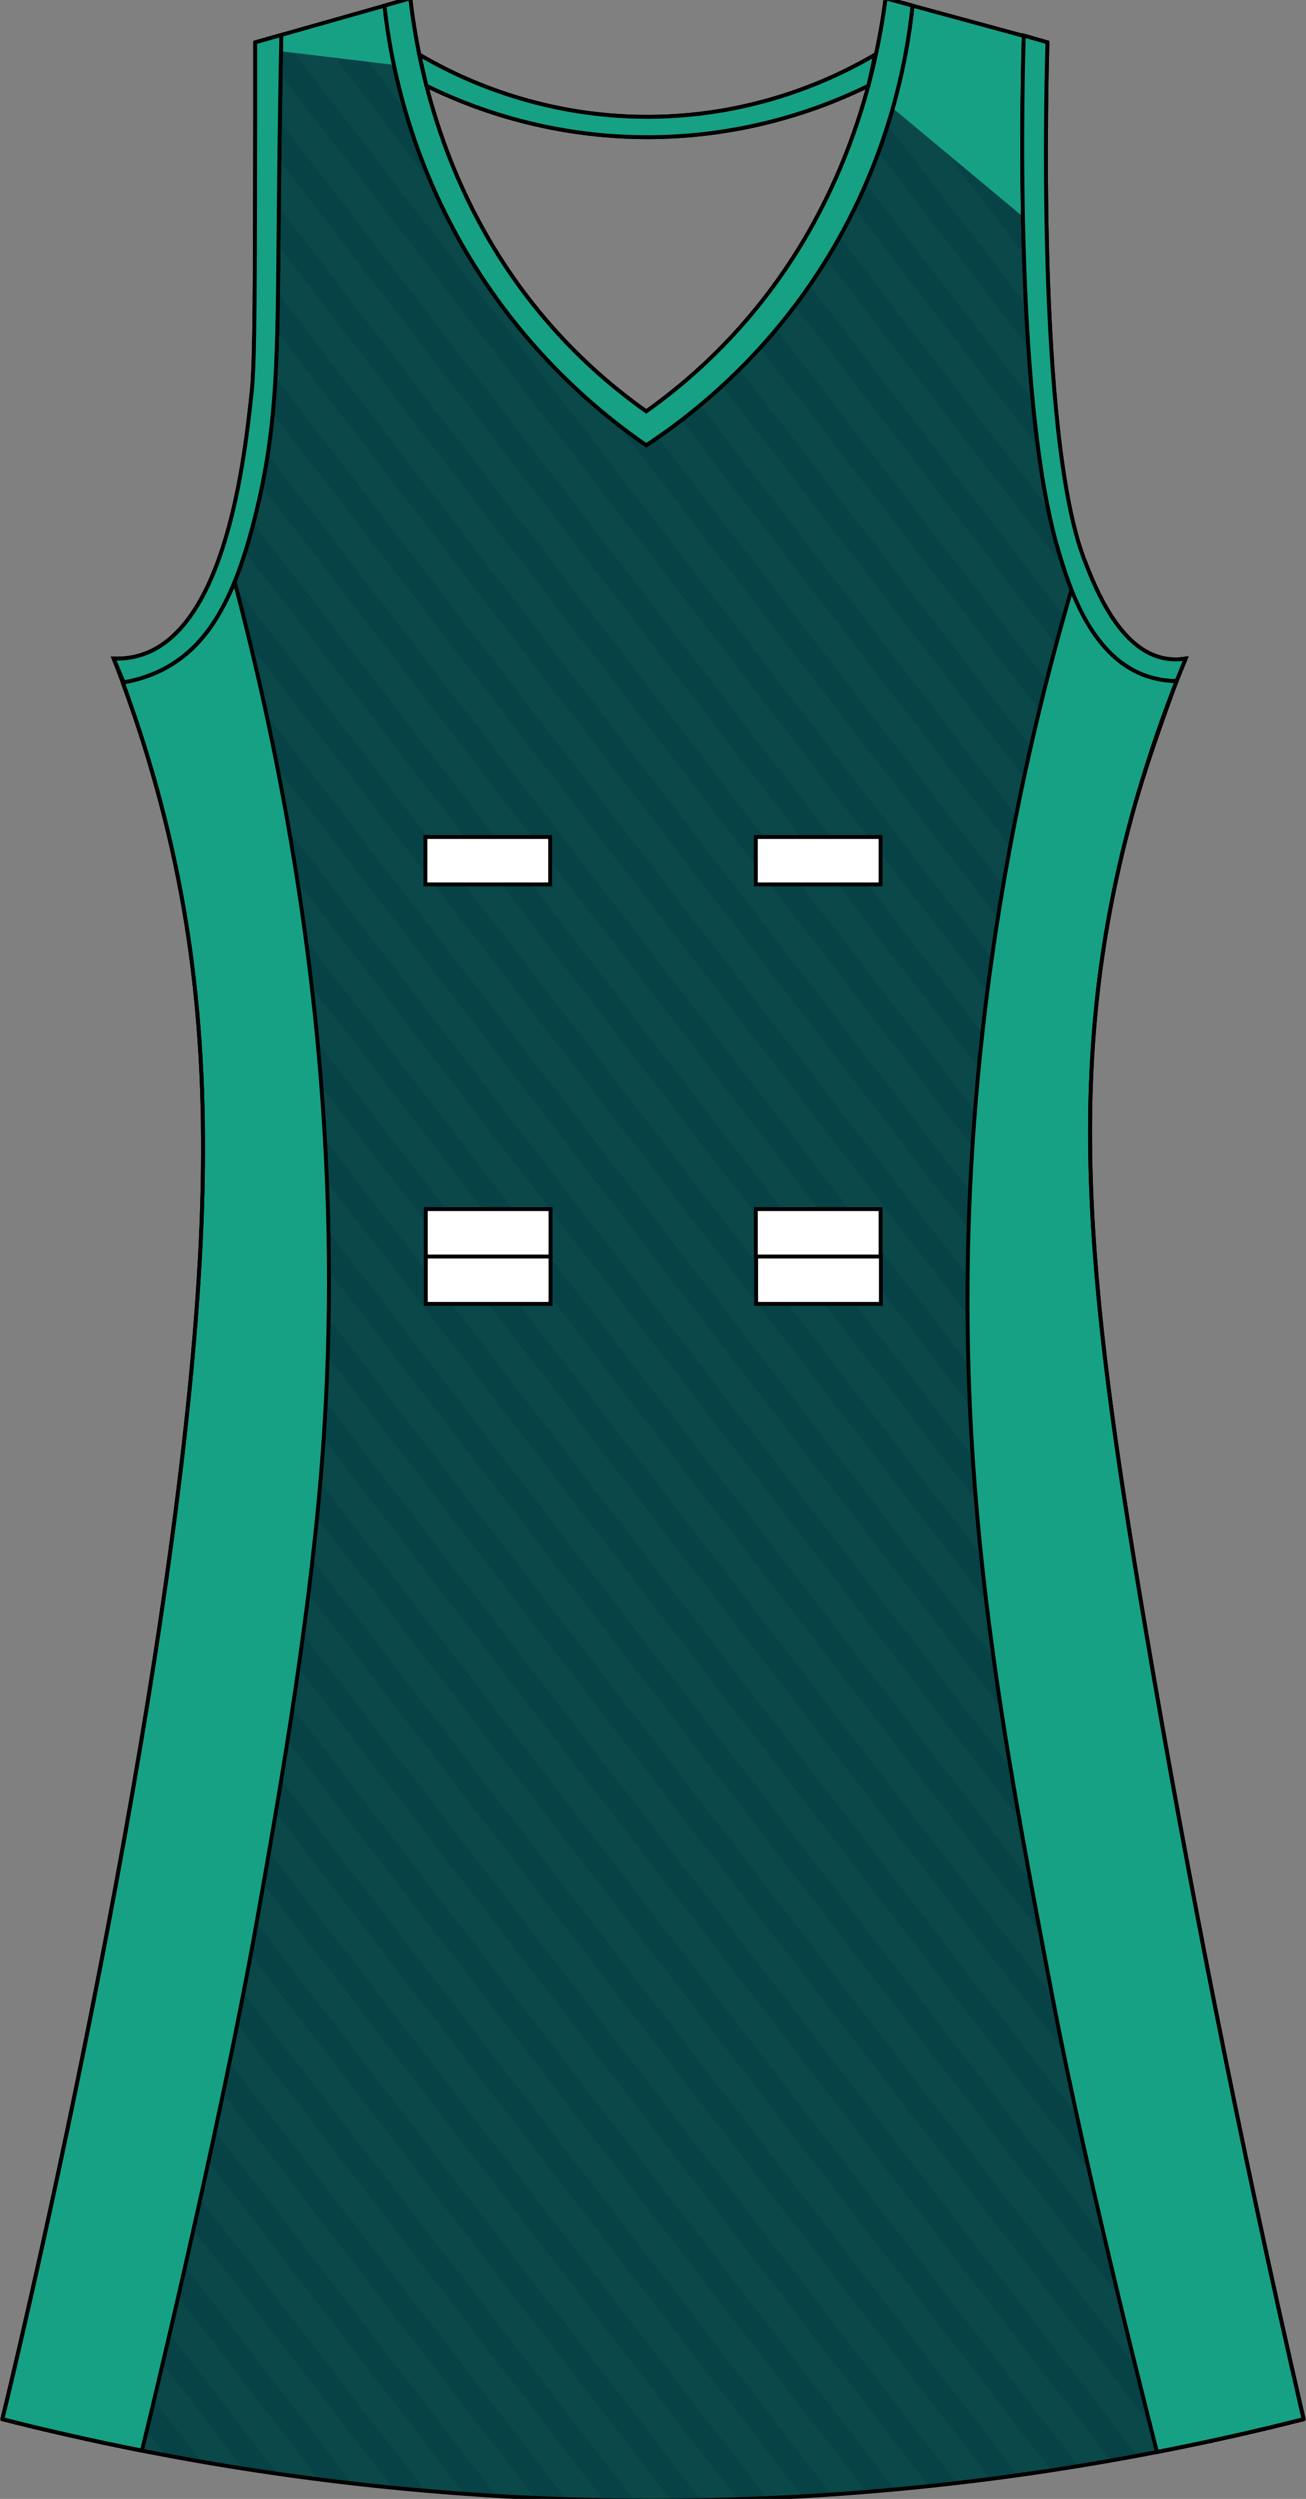 <?xml version="1.0" encoding="utf-8"?>
<!-- Generator: Adobe Illustrator 19.1.0, SVG Export Plug-In . SVG Version: 6.00 Build 0)  -->
<svg version="1.1" id="Layer_1" xmlns="http://www.w3.org/2000/svg" xmlns:xlink="http://www.w3.org/1999/xlink" x="0px" y="0px"
	 viewBox="0 0 335.2 641.14" style="enable-background:new 0 0 335.2 641.14;" xml:space="preserve">
<rect x="0" y="0" width="335.2" height="641.14" fill="#808080" stroke="none"/>
<style type="text/css">
	<![CDATA[
	@font-face{font-family:'codaheavy';src:url('/fonts/coda-heavy-webfont.woff') format('woff')}
	text{font-family:Impact,codaheavy,sans-serif}
	.Colour1.fill{fill:#064246;}
	.Colour2.fill{fill:#16A185;}
	.Colour3.fill{fill:#0A4849;}
	.NeckAndArmTrim.fill{fill:#16A185;stroke:#000000;stroke-miterlimit:10;}
	.st0{fill:url(#SVGID_1_);}
	.st1{fill:#118D76;}
	.st2{fill:#0E7C67;}
	.st3{fill:none;stroke:#000000;stroke-miterlimit:10;}
	.st4{fill:#FFFFFF;stroke:#000000;}
	.st5{fill:none;stroke:#000000;stroke-linecap:round;stroke-linejoin:round;}
	]]>
</style>
<path class="Colour1 fill" d="M291.34,206.32c4.48-15.84,9.37-28.64,12.98-37.35c-1.09,0.18-2.97,0.39-5.19,0
	c-11.75-2.05-17.97-18.02-20.77-25.19c-12.48-32.06-9.72-126.75-9.52-132.91c-13.84-3.76-27.69-7.53-41.53-11.29
	c-2.39,18.33-9.83,53.47-37.21,84.26c-8.08,9.09-16.47,16.19-24.23,21.72c-7.75-5.49-16.15-12.58-24.23-21.72
	c-27.32-30.9-34.24-66.28-36.34-84.26C92.03,3.33,78.76,7.1,65.5,10.86c0,4,0.01,10.04,0,17.37c-0.04,43.07-0.08,64.76-0.86,72.1
	c-1.81,16.96-6.52,61-28.55,67.76c-2.8,0.86-5.28,0.93-6.92,0.87c3.11,7.92,7.32,19.54,11.25,33.88
	c10.91,39.79,13.75,78.93,10.38,128.57C43.02,446.06,2.42,613.27,0.6,620.69c43.67,11.08,102.8,21.48,173.06,20.85
	c64.65-0.58,119.45-10.32,160.94-20.85c-16.41-70.98-29.76-138.88-40.67-203.28C278.59,326.86,272.89,271.5,291.34,206.32z"/>
<path class="Colour3 fill" d="M268.62,72.71c0.16,4.34,0.35,8.73,0.6,13.1l-47.38-61.47c0.92-3.23,1.69-6.34,2.35-9.28L268.62,72.71z
	 M216.57,39.9l54.66,70.92c-0.51-4.52-0.94-9.23-1.3-14.02l-50.31-65.27C218.71,34.26,217.7,37.05,216.57,39.9z M252,6.39
	c-4.01-1.09-8.01-2.18-12.02-3.27l28.07,36.41c0-4.47,0.03-8.59,0.07-12.24L252,6.39z M230.18,0.46c-1.09-0.3-2.18-0.59-3.27-0.89
	c-0.29,2.26-0.67,4.77-1.14,7.5l42.54,55.18c-0.1-4.33-0.17-8.55-0.21-12.6L230.18,0.46z M268.28,17.45
	c0.07-3.47,0.14-5.78,0.17-6.59c-2.21-0.6-4.42-1.2-6.64-1.8L268.28,17.45z M180.76,93.02c-1.88,1.77-3.76,3.44-5.63,5.02
	L283.6,238.77c0.56-3.3,1.17-6.61,1.85-9.92L180.76,93.02z M170.36,101.91c-1.65,1.28-3.28,2.51-4.88,3.65
	c-1.38-0.98-2.79-2.03-4.2-3.11L281.02,257.8c0.36-3.56,0.79-7.11,1.28-10.66L170.36,101.91z M116.63,44.53
	c-3.27-7.73-5.67-15.17-7.43-21.97L93.89,2.7c-2.6,0.74-5.2,1.47-7.8,2.21L116.63,44.53z M106.21,8.62
	c-0.57-3.35-0.99-6.39-1.3-9.05c-1.55,0.44-3.1,0.88-4.66,1.32L106.21,8.62z M199.11,72.06c-1.49,2.08-3.06,4.15-4.71,6.21
	l97.13,126.01c0.89-3.07,1.79-6.02,2.69-8.84L199.11,72.06z M190.35,83.08c-0.22,0.25-0.43,0.5-0.65,0.75
	c-1.5,1.69-3.02,3.29-4.54,4.85l102,132.33c0.72-3.09,1.48-6.2,2.31-9.33L190.35,83.08z M213.83,46.39
	c-1.12,2.51-2.34,5.04-3.66,7.58l66.6,86.41c-1.55-4.87-2.84-10.79-3.9-17.38L213.83,46.39z M206.96,59.86
	c-1.32,2.29-2.72,4.58-4.21,6.87l93.8,121.7c1.03-2.99,2.04-5.8,3.02-8.41L206.96,59.86z M26.73,497.49
	c-0.64,3.32-1.27,6.61-1.9,9.86l102.55,133.05c3.27,0.19,6.57,0.36,9.89,0.51L26.73,497.49z M30.1,479.48
	c-0.61,3.34-1.23,6.65-1.84,9.94l117,151.79c3.21,0.1,6.43,0.19,9.69,0.25L30.1,479.48z M23.25,515.35
	c-0.66,3.31-1.31,6.57-1.96,9.78l87.82,113.93c3.34,0.29,6.71,0.55,10.11,0.79L23.25,515.35z M36.48,442.99
	c-0.56,3.38-1.13,6.76-1.7,10.12l145.15,188.31c3.13-0.06,6.24-0.14,9.32-0.24L36.48,442.99z M44.82,386.66
	c-0.45,3.49-0.91,7-1.39,10.52l186.15,241.5c2.97-0.27,5.91-0.57,8.82-0.88L44.82,386.66z M47.13,367.29
	c-0.39,3.55-0.81,7.12-1.24,10.72l199.64,259.01c2.92-0.34,5.82-0.69,8.69-1.06L47.13,367.29z M39.45,424.46
	c-0.53,3.41-1.07,6.82-1.61,10.23l158.96,206.23c3.08-0.13,6.11-0.3,9.14-0.48L39.45,424.46z M19.67,533.09
	c-0.68,3.3-1.35,6.54-2.01,9.72l72.76,94.39c3.41,0.39,6.86,0.76,10.35,1.1L19.67,533.09z M42.24,405.7c-0.49,3.45-1,6.9-1.51,10.36
	l172.59,223.92c3.02-0.21,6.02-0.42,8.99-0.67L42.24,405.7z M33.36,461.32c-0.59,3.36-1.18,6.7-1.78,10.02l131.19,170.2
	c3.14,0.02,6.31,0.02,9.5,0L33.36,461.32z M0.38,619.98c-0.07,0.3-0.14,0.56-0.18,0.72c0.3,0.08,0.6,0.15,0.9,0.23L0.38,619.98z
	 M298.82,168.98l3.34,4.33c0.61-1.54,1.21-3,1.76-4.35C302.84,169.15,301,169.34,298.82,168.98z M49.12,347.49
	c-0.32,3.62-0.67,7.28-1.05,10.97l213.17,276.56c2.88-0.4,5.72-0.83,8.53-1.26L49.12,347.49z M12.23,568.2
	c-0.73,3.32-1.43,6.52-2.11,9.59l41.51,53.85c3.57,0.62,7.19,1.21,10.88,1.79L12.23,568.2z M4.43,602.85
	c-0.85,3.67-1.6,6.84-2.22,9.45l8.44,10.95c3.75,0.89,7.58,1.77,11.53,2.63L4.43,602.85z M15.99,550.7c-0.7,3.3-1.39,6.52-2.06,9.65
	l57.34,74.39c3.48,0.5,7.02,0.97,10.6,1.43L15.99,550.7z M8.38,585.59c-0.76,3.38-1.48,6.57-2.16,9.53l25.23,32.73
	c3.65,0.75,7.38,1.47,11.18,2.18L8.38,585.59z M50.66,327.09c-0.09,1.44-0.16,2.86-0.26,4.32c-0.16,2.31-0.33,4.65-0.51,7
	l226.8,294.24c2.84-0.46,5.64-0.94,8.4-1.43L50.66,327.09z M65.06,54.82c-0.01,4.43-0.02,8.52-0.04,12.27L283.47,350.5
	c-0.59-4.89-1.12-9.69-1.6-14.4L65.06,54.82z M64.95,77.06c-0.04,4.72-0.1,8.74-0.18,12.1l222.38,288.51
	c-0.77-5.15-1.48-10.18-2.15-15.12L64.95,77.06z M58.26,135.52c-0.81,2.97-1.74,5.89-2.78,8.72L301.7,463.69
	c-0.99-5.39-1.95-10.75-2.9-16.09L58.26,135.52z M61.97,117.96c-0.51,3.2-1.12,6.54-1.85,9.92L296.5,434.56
	c-0.93-5.31-1.86-10.63-2.75-15.9L61.97,117.96z M64.38,98.7c-0.04,0.61-0.09,1.15-0.14,1.64c-0.27,2.52-0.6,5.64-1.05,9.14
	L291.6,405.81c-0.88-5.32-1.72-10.51-2.52-15.6L64.38,98.7z M79.73,6.71c-2.6,0.74-5.2,1.47-7.8,2.21L279.6,278.34
	c0.14-3.86,0.35-7.7,0.62-11.52L79.73,6.71z M279.4,288.14L65.58,10.73c-0.16,0.04-0.32,0.09-0.48,0.13c0,2.89,0.01,6.85,0,11.58
	l214.43,278.19C279.42,296.42,279.38,292.26,279.4,288.14z M65.1,32.49c0,4.33-0.01,8.43-0.01,12.31l215.77,279.93
	c-0.37-4.57-0.66-9.06-0.9-13.49L65.1,32.49z M50.18,259.34c0.41,4.48,0.74,9,0.98,13.6l270.41,350.82c2.72-0.64,5.4-1.28,8.02-1.92
	L50.18,259.34z M46.63,232.35c0.89,5.07,1.66,10.17,2.31,15.32l284.32,368.87c-1.34-5.85-2.66-11.67-3.97-17.48L46.63,232.35z
	 M52.74,150.74c-1.22,2.53-2.58,4.9-4.08,7.04l258.59,335.49c-1.05-5.47-2.06-10.9-3.08-16.32L52.74,150.74z M51.58,305.91
	c-0.09,3.86-0.24,7.8-0.42,11.78l240.73,312.32c2.8-0.52,5.55-1.06,8.27-1.6L51.58,305.91z M51.57,283.51
	c0.11,4.12,0.17,8.28,0.16,12.53l255.12,330.99c2.76-0.58,5.47-1.17,8.14-1.76L51.57,283.51z M39.37,200.54
	c0.22,0.76,0.43,1.53,0.64,2.31c1.46,5.32,2.76,10.64,3.94,15.96l282.22,366.14c-1.27-5.75-2.54-11.51-3.77-17.21L39.37,200.54z
	 M44.63,162.6c-1.86,1.81-3.9,3.29-6.14,4.37l274.69,356.38c-1.12-5.56-2.21-11.09-3.3-16.61L44.63,162.6z M32.17,168.82
	c-1.33,0.16-2.51,0.18-3.41,0.14c1.57,4.01,3.43,8.97,5.39,14.74l285.33,370.18c-1.19-5.65-2.37-11.29-3.53-16.9L32.17,168.82z"/>
<g>
	<path class="st2" d="M227.29-0.34l0.08-0.08c-0.02-0.01-0.05-0.01-0.07-0.02C227.3-0.4,227.3-0.37,227.29-0.34z"/>
	<path class="Colour2 fill" d="M105.3-0.43C92.03,3.33,78.76,7.1,65.5,10.86c0,0.47,0,0.98,0,1.5l42.87,5.16
		C106.79,10.56,105.87,4.43,105.3-0.43z"/>
</g>
<path class="Colour2 fill" d="M227.31-0.43c-0.79,6.05-2.13,13.93-4.55,22.87l44.75,37.28l1.13-0.8c-0.48-24.73,0.12-45.3,0.21-48.06
	C254.99,7.1,241.15,3.33,227.31-0.43z"/>
<path class="st3" d="M98.67,1.45c1.6,14.45,6.57,41.47,24.8,69.35c14.38,22.01,31.28,35.76,42.4,43.44
	c11.12-7.34,27.93-20.47,42.4-41.7C227.72,44,232.69,15.88,234.22,1.45"/>
<path class="st3" d="M72.2,8.96c-0.17,8.95-0.45,25.06-0.65,45.34c-0.34,36.5-0.09,54.28-6.06,78.18
	c-5.05,20.23-11.57,32.87-23.36,39.09c-4,2.11-7.74,3.03-10.38,3.47"/>
<path class="st3" d="M262.78,9.13c-0.25,7.48-2.8,92.53,8.76,131.73c2.66,9.02,8.04,27.27,22.39,32.46
	c3.28,1.18,6.21,1.39,8.06,1.41"/>
<path class="st3" d="M107.61,14.02c8.95,5.27,30.13,16.11,59.12,15.96c28.27-0.15,48.92-10.69,57.87-15.96"/>
<path class="st3" d="M109.45,22c10.2,5.01,29.77,12.96,55.56,13.19c27.06,0.24,47.57-8.13,57.87-13.19"/>
<g>
	<rect x="109.19" y="214.75" class="st4" width="32.02" height="12.16"/>
	<rect x="193.99" y="214.75" class="st4" width="32.02" height="12.16"/>
	<rect x="194.07" y="322.38" class="st4" width="32.02" height="12.16"/>
	<rect x="109.28" y="322.38" class="st4" width="32.02" height="12.16"/>
	<rect x="109.28" y="310.22" class="st4" width="32.02" height="12.16"/>
	<rect x="193.99" y="310.22" class="st4" width="32.02" height="12.16"/>
</g>
<path class="Colour2 fill" d="M301.69,174.71c-1.86-0.03-4.66-0.28-7.76-1.4c-9.9-3.58-15.54-13.39-18.95-22.09l-0.17,0.72
	c-24,82.72-27.43,150.88-26.31,196.53c1.43,58.03,10.92,107.82,21.63,163.97c9.24,48.44,26.82,116.68,26.82,116.68
	c13.53-2.63,26.1-5.5,37.64-8.42c-16.41-70.98-29.76-138.88-40.67-203.28c-15.34-90.56-21.04-145.91-2.6-211.1
	c3.56-12.57,10.64-31.55,10.66-31.6L301.69,174.71z"/>
<path class="Colour2 fill" d="M31.75,175.05c2.64-0.44,6.39-1.36,10.38-3.47c8.11-4.28,13.72-11.59,18.08-22.32l0.18,0.72
	c26.13,99.49,26.19,177.68,21.97,228.53c-3.4,40.92-11.35,85.72-16.44,114.38c-9.91,55.82-29.5,135.87-29.5,135.87
	c-12.88-2.54-24.84-5.28-35.83-8.07c1.82-7.43,42.42-174.64,50.19-289.28c3.36-49.63,0.53-88.77-10.38-128.57
	c-3.02-11.02-6.21-20.43-8.93-27.8L31.75,175.05z"/>
<g>
	<path class="st5" d="M35.67,187.12c0.07,0.21,0.14,0.41,0.2,0.62"/>
	<path class="st5" d="M15.45,624.28c0.77,0.18,1.52,0.35,2.3,0.53"/>
	<path class="st5" d="M19.78,625.26c0.82,0.18,1.64,0.37,2.47,0.55"/>
	<path class="st5" d="M34.6,183.89c0.08,0.25,0.17,0.5,0.25,0.75"/>
	<path class="st5" d="M4.08,621.57c0.22,0.06,0.44,0.11,0.66,0.17"/>
	<path class="st5" d="M11.27,623.31c0.68,0.16,1.36,0.32,2.05,0.49"/>
	<path class="st5" d="M36.85,190.77c0.09,0.29,0.18,0.59,0.28,0.88"/>
	<path class="st5" d="M7.27,622.35c0.57,0.14,1.14,0.28,1.72,0.42"/>
	<path class="st5" d="M334.6,620.69c-0.06,0.01-0.11,0.03-0.17,0.04"/>
	<path class="st5" d="M321.86,623.8c-0.63,0.15-1.26,0.29-1.89,0.44"/>
	<path class="st5" d="M326.2,622.77c-0.58,0.14-1.17,0.28-1.76,0.42"/>
	<path class="st5" d="M330.45,621.73c-0.48,0.12-0.97,0.24-1.46,0.36"/>
	<path class="st5" d="M317.42,624.82c-0.65,0.15-1.3,0.29-1.96,0.44"/>
	<path class="st5" d="M33.82,628.24c0.83,0.17,1.65,0.33,2.49,0.5"/>
	<path class="st5" d="M33.43,180.5c0.08,0.22,0.15,0.43,0.23,0.65"/>
	<path class="st5" d="M28.99,627.25c0.85,0.18,1.68,0.35,2.54,0.53"/>
	<path class="st5" d="M0.6,620.69c1.15,0.29,2.31,0.58,3.48,0.87"/>
	<path class="st5" d="M24.28,626.25c0.86,0.19,1.71,0.37,2.58,0.56"/>
	<path class="st5" d="M15.45,624.28c-0.71-0.16-1.43-0.33-2.13-0.49"/>
	<path class="st5" d="M36.43,628.76c-0.04-0.01-0.08-0.02-0.13-0.02"/>
	<path class="st5" d="M33.43,180.5c-0.26-0.74-0.52-1.47-0.77-2.18"/>
	<path class="st5" d="M32.44,177.69c-0.3-0.83-0.59-1.63-0.88-2.41"/>
	<path class="st5" d="M39.12,198.31c-0.32-1.12-0.65-2.22-0.97-3.3"/>
	<path class="st5" d="M35.67,187.12c-0.28-0.84-0.55-1.67-0.82-2.49"/>
	<path class="st5" d="M33.82,628.24c-0.76-0.15-1.53-0.3-2.28-0.46"/>
	<path class="st5" d="M37.99,194.46c-0.29-0.95-0.58-1.89-0.86-2.81"/>
	<path class="st5" d="M36.85,190.77c-0.32-1.03-0.65-2.04-0.97-3.03"/>
	<path class="st5" d="M37.99,194.46c0.06,0.18,0.11,0.36,0.17,0.55"/>
	<path class="st5" d="M28.99,627.25c-0.71-0.15-1.43-0.3-2.14-0.45"/>
	<path class="st5" d="M39.12,198.31c0.1,0.33,0.19,0.66,0.29,0.99"/>
	<path class="st5" d="M312.88,625.83c-0.66,0.14-1.32,0.29-1.99,0.43"/>
	<path class="st5" d="M7.27,622.35c-0.84-0.21-1.69-0.41-2.53-0.62"/>
	<path class="st5" d="M11.27,623.31c-0.76-0.18-1.53-0.36-2.28-0.54"/>
	<path class="st5" d="M24.28,626.25c-0.67-0.15-1.35-0.29-2.02-0.44"/>
	<path class="st5" d="M40.33,202.58c-0.31-1.11-0.61-2.2-0.92-3.27"/>
	<path class="st5" d="M19.78,625.26c-0.68-0.15-1.37-0.3-2.04-0.45"/>
	<path class="st5" d="M34.6,183.89c-0.32-0.93-0.63-1.85-0.94-2.74"/>
	<path class="st5" d="M334.6,620.69L334.6,620.69c-0.19-0.83-0.38-1.65-0.57-2.47"/>
	<path class="st5" d="M301.98,174.77c-3.13,7.96-6.81,18.22-10.28,30.3"/>
	<path class="st5" d="M298.35,628.84c1.06-0.21,2.13-0.42,3.18-0.63"/>
	<path class="st5" d="M303.44,627.82c0.94-0.19,1.88-0.38,2.81-0.58"/>
	<path class="st5" d="M296.96,629.12c0.47-0.09,0.93-0.18,1.39-0.27"/>
	<path class="st5" d="M326.2,622.77c0.94-0.23,1.86-0.45,2.79-0.68"/>
	<path class="st5" d="M317.42,624.82c0.85-0.19,1.7-0.39,2.54-0.58"/>
	<path class="st5" d="M291.53,205.64c0.06-0.19,0.11-0.39,0.17-0.58"/>
	<path class="st5" d="M312.88,625.83c0.87-0.19,1.73-0.38,2.59-0.57"/>
	<path class="st5" d="M308.24,626.83c0.89-0.19,1.78-0.38,2.66-0.57"/>
	<path class="st5" d="M330.45,621.73c1.34-0.33,2.67-0.66,3.98-1"/>
	<path class="st5" d="M40.33,202.58c0.02,0.09,0.05,0.18,0.07,0.27c10.91,39.79,13.75,78.93,10.38,128.57
		C43.02,446.06,2.42,613.27,0.6,620.69l0,0"/>
	<path class="st5" d="M308.24,626.83c-0.66,0.14-1.32,0.28-1.99,0.42"/>
	<path class="st5" d="M303.44,627.82c-0.63,0.13-1.27,0.26-1.91,0.39"/>
	<path class="st5" d="M32.44,177.69c0.07,0.2,0.15,0.42,0.22,0.62"/>
	<path class="st5" d="M296.96,629.12c-35.1,6.82-76.63,12.01-123.3,12.43c-52.58,0.47-98.93-5.23-137.23-12.78"/>
	<path class="st5" d="M291.53,205.64c-0.07,0.23-0.13,0.45-0.2,0.68c-18.44,65.18-12.74,120.54,2.6,211.1
		c10.78,63.64,23.96,130.72,40.1,200.8"/>
	<path class="st5" d="M321.86,623.8c0.87-0.2,1.72-0.41,2.58-0.61"/>
	<path class="st5" d="M301.98,174.77c0.82-2.09,1.61-4.03,2.34-5.8c-1.09,0.18-2.97,0.39-5.19,0
		c-11.75-2.05-17.97-18.02-20.77-25.19c-12.48-32.06-9.72-126.75-9.52-132.91c-13.84-3.76-27.69-7.53-41.53-11.29
		c-2.39,18.33-9.83,53.47-37.21,84.26c-8.08,9.09-16.47,16.19-24.23,21.72c-7.75-5.49-16.15-12.58-24.23-21.72
		c-27.32-30.9-34.24-66.28-36.34-84.26C92.03,3.33,78.76,7.1,65.5,10.86c0,4,0.01,10.04,0,17.37c-0.04,43.07-0.08,64.76-0.86,72.1
		c-1.81,16.96-6.52,61-28.55,67.76c-2.8,0.86-5.28,0.93-6.92,0.87c0.74,1.9,1.55,4.01,2.4,6.31"/>
	<path class="st5" d="M328.99,622.09c0.49-0.12,0.98-0.24,1.46-0.36"/>
	<path class="st5" d="M291.7,205.06c3.56-12.21,9.92-29.35,10.28-30.3"/>
	<path class="st5" d="M324.44,623.19c0.59-0.14,1.18-0.28,1.76-0.42"/>
	<path class="st5" d="M301.98,174.77c0.01-0.03,0.02-0.05,0.02-0.05l-0.3,0c-1.86-0.03-4.66-0.28-7.76-1.4
		c-9.9-3.58-15.54-13.39-18.95-22.09l-0.17,0.72c-24,82.72-27.43,150.88-26.31,196.53c1.43,58.03,10.92,107.82,21.63,163.97
		c9.23,48.42,26.81,116.61,26.82,116.68"/>
	<path class="st5" d="M291.53,205.64c0.06-0.19,0.11-0.38,0.17-0.58"/>
	<path class="st5" d="M291.53,205.64c-0.07,0.23-0.13,0.46-0.2,0.68c-18.44,65.18-12.74,120.54,2.6,211.1
		c10.78,63.64,23.96,130.72,40.1,200.8"/>
	<path class="st5" d="M334.43,620.74c0.06-0.01,0.11-0.03,0.17-0.04v0"/>
	<path class="st5" d="M319.97,624.23c0.63-0.15,1.27-0.29,1.89-0.44"/>
	<path class="st5" d="M328.99,622.09c-0.93,0.23-1.85,0.45-2.79,0.68"/>
	<path class="st5" d="M319.97,624.23c-0.84,0.19-1.69,0.39-2.54,0.58"/>
	<path class="st5" d="M301.53,628.21c0.64-0.13,1.27-0.26,1.91-0.39"/>
	<path class="st5" d="M334.03,618.22c0.19,0.83,0.38,1.65,0.57,2.47"/>
	<path class="st5" d="M324.44,623.19c-0.86,0.2-1.71,0.41-2.58,0.61"/>
	<path class="st5" d="M334.43,620.74c-1.31,0.33-2.64,0.67-3.98,1"/>
	<path class="st5" d="M306.25,627.25c-0.93,0.19-1.87,0.39-2.81,0.58"/>
	<path class="st5" d="M301.53,628.21c-1.05,0.21-2.12,0.42-3.18,0.63"/>
	<path class="st5" d="M296.96,629.12L296.96,629.12c0.47-0.09,0.93-0.18,1.39-0.27"/>
	<path class="st5" d="M306.25,627.25c0.67-0.14,1.33-0.28,1.99-0.42"/>
	<path class="st5" d="M315.47,625.25c0.65-0.15,1.31-0.29,1.96-0.44"/>
	<path class="st5" d="M315.47,625.25c-0.86,0.19-1.72,0.38-2.59,0.57"/>
	<path class="st5" d="M310.89,626.26c-0.88,0.19-1.77,0.38-2.66,0.57"/>
	<path class="st5" d="M310.89,626.26c0.67-0.14,1.33-0.29,1.99-0.43"/>
	<path class="st5" d="M37.12,191.65c-0.09-0.29-0.18-0.59-0.28-0.88"/>
	<path class="st5" d="M31.56,175.28c0.29,0.78,0.58,1.59,0.88,2.41"/>
	<path class="st5" d="M38.15,195.01c-0.06-0.19-0.11-0.36-0.17-0.55"/>
	<path class="st5" d="M32.66,178.32c0.26,0.71,0.51,1.44,0.77,2.18"/>
	<path class="st5" d="M34.85,184.63c0.27,0.81,0.55,1.64,0.82,2.49"/>
	<path class="st5" d="M38.15,195.01c0.32,1.08,0.65,2.18,0.97,3.3"/>
	<path class="st5" d="M39.41,199.31c-0.1-0.33-0.19-0.66-0.29-0.99"/>
	<path class="st5" d="M35.88,187.74c0.32,0.99,0.64,2,0.97,3.03"/>
	<path class="st5" d="M37.12,191.65c0.29,0.92,0.58,1.86,0.86,2.81"/>
	<path class="st5" d="M40.33,202.58c-0.31-1.11-0.61-2.2-0.92-3.27"/>
	<path class="st5" d="M33.66,181.15c0.31,0.89,0.62,1.8,0.94,2.74"/>
	<path class="st5" d="M26.86,626.81c-0.87-0.18-1.72-0.37-2.58-0.56"/>
	<path class="st5" d="M13.32,623.79c0.7,0.16,1.42,0.33,2.13,0.49"/>
	<path class="st5" d="M22.26,625.81c0.67,0.15,1.35,0.29,2.02,0.44"/>
	<path class="st5" d="M0.6,620.69L0.6,620.69c1.15,0.29,2.31,0.58,3.48,0.87"/>
	<path class="st5" d="M8.99,622.77c0.75,0.18,1.52,0.36,2.28,0.54"/>
	<path class="st5" d="M4.74,621.73c0.83,0.21,1.68,0.41,2.53,0.62"/>
	<path class="st5" d="M17.75,624.81c0.67,0.15,1.36,0.3,2.04,0.45"/>
	<path class="st5" d="M31.56,175.28c-0.03-0.08-0.06-0.16-0.08-0.23l0.28,0c2.64-0.44,6.39-1.36,10.38-3.47
		c8.11-4.28,13.72-11.59,18.08-22.32l0.18,0.72c26.13,99.49,26.19,177.68,21.97,228.53c-3.4,40.92-11.35,85.72-16.44,114.38
		c-9.91,55.81-29.49,135.83-29.5,135.86"/>
	<path class="st5" d="M26.86,626.81c0.71,0.15,1.42,0.3,2.14,0.45"/>
	<path class="st5" d="M40.33,202.58c0.02,0.09,0.05,0.18,0.07,0.27c10.91,39.79,13.75,78.93,10.38,128.57
		C43.02,446.05,2.42,613.26,0.6,620.69"/>
	<path class="st5" d="M36.3,628.74c0.04,0.01,0.08,0.02,0.13,0.03l0,0"/>
	<path class="st5" d="M31.53,627.78c0.75,0.15,1.52,0.31,2.28,0.46"/>
	<path class="st5" d="M33.66,181.15c-0.08-0.22-0.15-0.43-0.23-0.65"/>
	<path class="st5" d="M36.3,628.74c-0.84-0.16-1.66-0.33-2.49-0.5"/>
	<path class="st5" d="M31.53,627.78c-0.85-0.17-1.69-0.35-2.54-0.53"/>
	<path class="st5" d="M32.66,178.32c-0.07-0.21-0.15-0.42-0.22-0.62"/>
	<path class="st5" d="M34.85,184.63c-0.08-0.25-0.17-0.5-0.25-0.75"/>
	<path class="st5" d="M35.88,187.74c-0.07-0.21-0.14-0.41-0.2-0.62"/>
	<path class="st5" d="M22.26,625.81c-0.83-0.18-1.65-0.37-2.47-0.55"/>
	<path class="st5" d="M8.99,622.77c-0.58-0.14-1.14-0.28-1.72-0.42"/>
	<path class="st5" d="M13.32,623.79c-0.69-0.16-1.37-0.32-2.05-0.49"/>
	<path class="st5" d="M17.75,624.81c-0.77-0.17-1.53-0.35-2.3-0.53"/>
	<path class="st5" d="M4.74,621.73c-0.22-0.06-0.44-0.11-0.66-0.17"/>
</g>
<path class="NeckAndArmTrim fill" d="M234.22,1.45c-1.53,14.43-6.5,42.55-25.95,71.09c-14.47,21.23-31.28,34.36-42.4,41.7
	c-11.12-7.68-28.01-21.43-42.4-43.44c-18.23-27.88-23.2-54.9-24.8-69.35l6.63-1.88c2.1,17.98,9.02,53.37,36.34,84.26
	c8.08,9.14,16.48,16.23,24.23,21.72c7.76-5.52,16.14-12.62,24.23-21.72c27.38-30.79,34.82-65.93,37.21-84.26L234.22,1.45z"/>
<path class="NeckAndArmTrim fill" d="M31.75,175.05c2.64-0.44,6.39-1.36,10.38-3.47c11.79-6.23,18.31-18.86,23.36-39.09
	c5.97-23.9,5.71-41.68,6.06-78.18c0.19-20.28,0.47-36.38,0.65-45.34l-6.7,1.9c0,4,0.01,10.04,0,17.37
	c-0.04,43.07-0.08,64.76-0.87,72.1c-1.81,16.96-6.52,61-28.55,67.76c-2.8,0.86-5.28,0.93-6.92,0.87L31.75,175.05z"/>
<path class="NeckAndArmTrim fill" d="M301.99,174.72c-1.85-0.01-4.78-0.22-8.06-1.41c-14.35-5.19-19.73-23.43-22.39-32.46
	c-11.56-39.2-9.01-124.25-8.76-131.73l6.06,1.74c-0.2,6.16-2.97,100.85,9.52,132.91c2.79,7.17,9.01,23.15,20.77,25.19
	c2.22,0.39,4.1,0.18,5.19,0L301.99,174.72z"/>
<path class="NeckAndArmTrim fill" d="M109.45,22c10.2,5.01,29.77,12.96,55.56,13.19c27.06,0.24,47.57-8.13,57.87-13.19l1.74-7.98
	c-8.95,5.27-29.6,15.8-57.87,15.96c-28.99,0.16-50.17-10.69-59.12-15.96L109.45,22z"/>
<g id="FBodyLogos"></g>
</svg>
